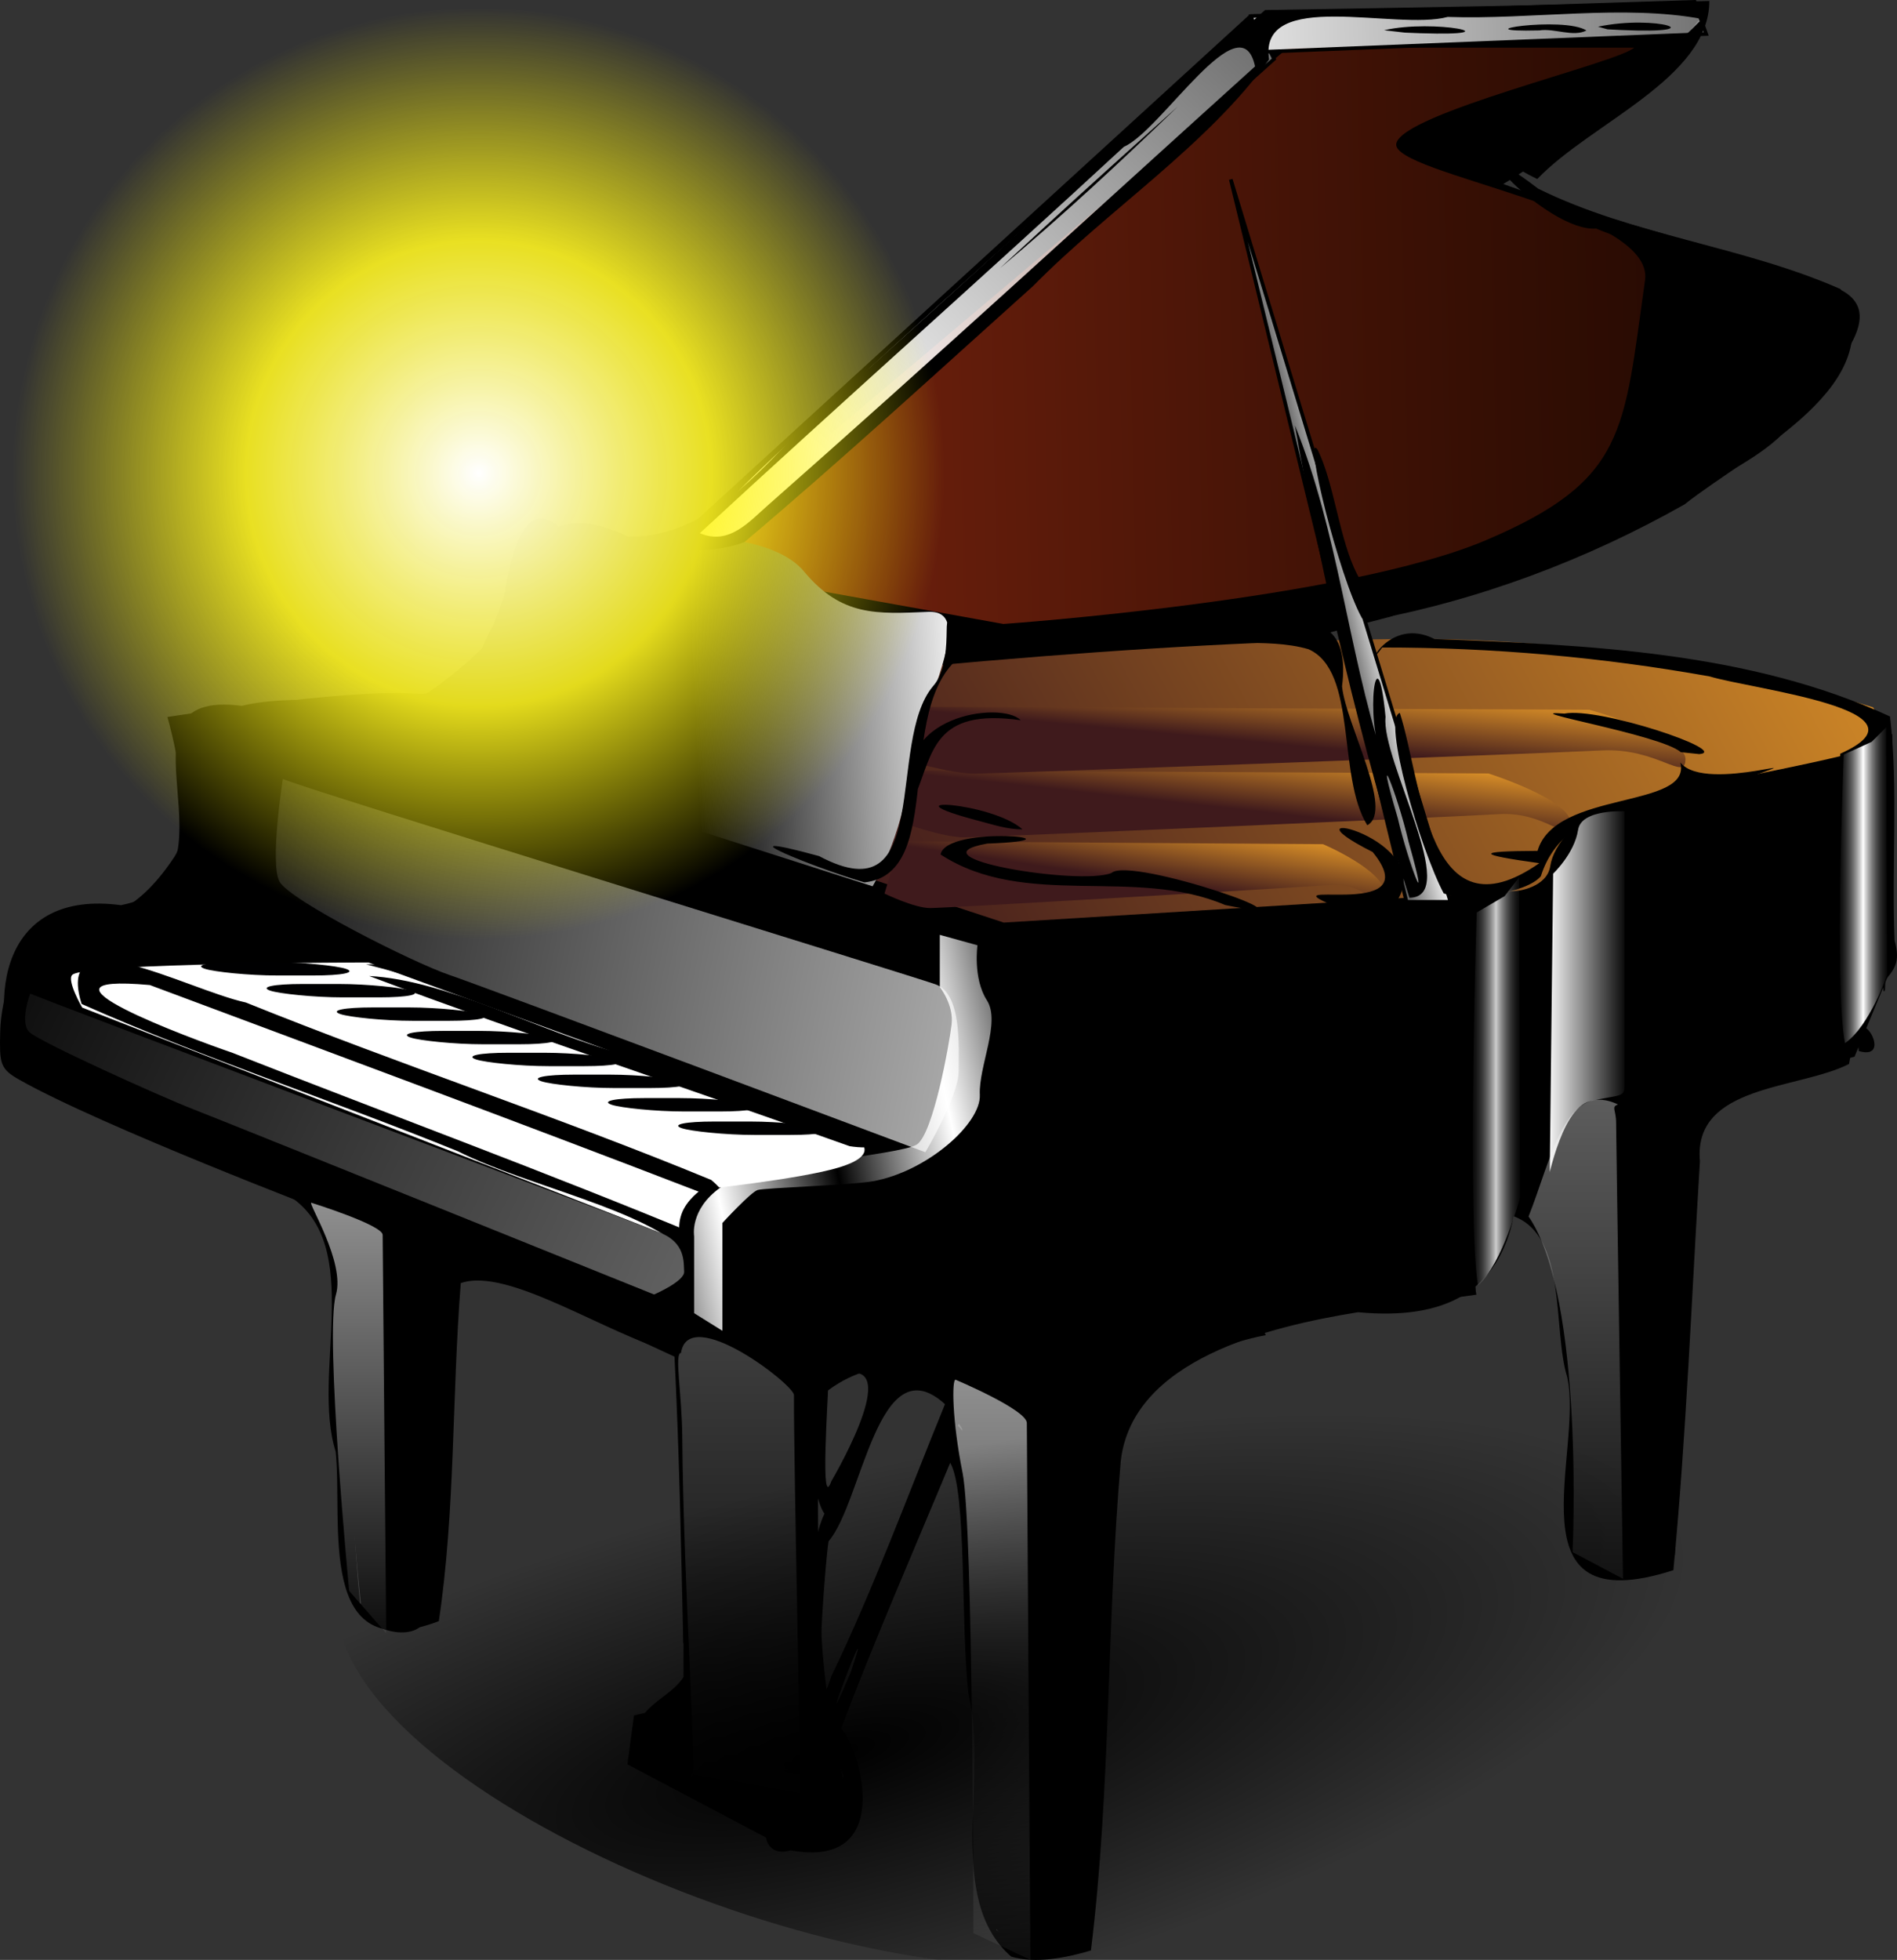 <?xml version="1.0" encoding="UTF-8" standalone="no"?>
<!-- Created with Inkscape (http://www.inkscape.org/) -->
<svg
   xmlns:dc="http://purl.org/dc/elements/1.1/"
   xmlns:cc="http://creativecommons.org/ns#"
   xmlns:rdf="http://www.w3.org/1999/02/22-rdf-syntax-ns#"
   xmlns:svg="http://www.w3.org/2000/svg"
   xmlns="http://www.w3.org/2000/svg"
   xmlns:xlink="http://www.w3.org/1999/xlink"
   xmlns:sodipodi="http://sodipodi.sourceforge.net/DTD/sodipodi-0.dtd"
   xmlns:inkscape="http://www.inkscape.org/namespaces/inkscape"
   width="356.942"
   height="368.63"
   id="svg2"
   sodipodi:version="0.32"
   inkscape:version="0.46"
   sodipodi:docbase="/Users/johnolsen/Desktop"
   sodipodi:docname="NewInputDevice.svg"
   inkscape:output_extension="org.inkscape.output.svg.inkscape"
   version="1.0"
   inkscape:export-filename="/Users/schlemme/Entwicklung/mutabor/Icons/png/NewInputDevice.png"
   inkscape:export-xdpi="15.63"
   inkscape:export-ydpi="15.63">
  <rect width="100%" height="100%" fill="#333333" stroke="none"/>
  <defs
     id="defs4">
    <radialGradient
       inkscape:collect="always"
       xlink:href="#linearGradient5060"
       id="radialGradient5031"
       gradientUnits="userSpaceOnUse"
       gradientTransform="matrix(-2.774,0,0,1.97,112.762,-872.885)"
       cx="605.714"
       cy="486.648"
       fx="605.714"
       fy="486.648"
       r="117.143" />
    <linearGradient
       inkscape:collect="always"
       id="linearGradient5060">
      <stop
         style="stop-color:black;stop-opacity:1;"
         offset="0"
         id="stop5062" />
      <stop
         style="stop-color:black;stop-opacity:0;"
         offset="1"
         id="stop5064" />
    </linearGradient>
    <radialGradient
       inkscape:collect="always"
       xlink:href="#linearGradient5060"
       id="radialGradient5029"
       gradientUnits="userSpaceOnUse"
       gradientTransform="matrix(2.774,0,0,1.97,-1891.633,-872.885)"
       cx="605.714"
       cy="486.648"
       fx="605.714"
       fy="486.648"
       r="117.143" />
    <linearGradient
       id="linearGradient5048">
      <stop
         style="stop-color:#ffffff;stop-opacity:0;"
         offset="0"
         id="stop5050" />
      <stop
         id="stop5056"
         offset="0.33"
         style="stop-color:#838383;stop-opacity:1;" />
      <stop
         style="stop-color:#979797;stop-opacity:1;"
         offset="0.66"
         id="stop11189" />
      <stop
         style="stop-color:#ffffff;stop-opacity:0;"
         offset="1"
         id="stop5052" />
    </linearGradient>
    <linearGradient
       inkscape:collect="always"
       xlink:href="#linearGradient5048"
       id="linearGradient5027"
       gradientUnits="userSpaceOnUse"
       gradientTransform="matrix(2.774,0,0,1.97,-1892.179,-872.885)"
       x1="302.857"
       y1="366.648"
       x2="302.857"
       y2="609.505" />
    <linearGradient
       id="linearGradient269">
      <stop
         style="stop-color:#a3a3a3;stop-opacity:1;"
         offset="0"
         id="stop270" />
      <stop
         style="stop-color:#4c4c4c;stop-opacity:1;"
         offset="1"
         id="stop271" />
    </linearGradient>
    <radialGradient
       r="37.752"
       fy="3.756"
       fx="8.824"
       cy="3.756"
       cx="8.824"
       gradientTransform="matrix(7.538,0,0,8.036,44.929,36.368)"
       gradientUnits="userSpaceOnUse"
       id="radialGradient15656"
       xlink:href="#linearGradient269"
       inkscape:collect="always" />
    <linearGradient
       id="linearGradient259">
      <stop
         style="stop-color:#fafafa;stop-opacity:1;"
         offset="0"
         id="stop260" />
      <stop
         style="stop-color:#bbbbbb;stop-opacity:1;"
         offset="1"
         id="stop261" />
    </linearGradient>
    <radialGradient
       r="86.708"
       fy="35.737"
       fx="33.967"
       cy="35.737"
       cx="33.967"
       gradientTransform="matrix(7.478,0,0,8.101,18.82,31.338)"
       gradientUnits="userSpaceOnUse"
       id="radialGradient15658"
       xlink:href="#linearGradient259"
       inkscape:collect="always" />
    <linearGradient
       id="linearGradient15662">
      <stop
         style="stop-color:#ffffff;stop-opacity:1;"
         offset="0"
         id="stop15664" />
      <stop
         style="stop-color:#f8f8f8;stop-opacity:1;"
         offset="1"
         id="stop15666" />
    </linearGradient>
    <radialGradient
       r="38.159"
       fy="7.268"
       fx="8.144"
       cy="7.268"
       cx="8.144"
       gradientTransform="matrix(7.538,0,0,8.036,44.929,36.368)"
       gradientUnits="userSpaceOnUse"
       id="radialGradient15668"
       xlink:href="#linearGradient15662"
       inkscape:collect="always" />
    <radialGradient
       gradientUnits="userSpaceOnUse"
       fy="64.568"
       fx="20.892"
       r="5.257"
       cy="64.568"
       cx="20.892"
       id="aigrd3">
      <stop
         id="stop15573"
         style="stop-color:#F0F0F0"
         offset="0" />
      <stop
         id="stop15575"
         style="stop-color:#9a9a9a;stop-opacity:1;"
         offset="1" />
    </radialGradient>
    <radialGradient
       inkscape:collect="always"
       xlink:href="#aigrd3"
       id="radialGradient2285"
       gradientUnits="userSpaceOnUse"
       gradientTransform="matrix(0.23,0,0,0.23,4.614,3.98)"
       cx="20.892"
       cy="64.568"
       fx="20.892"
       fy="64.568"
       r="5.257" />
    <radialGradient
       gradientUnits="userSpaceOnUse"
       fy="114.568"
       fx="20.892"
       r="5.256"
       cy="114.568"
       cx="20.892"
       id="aigrd2">
      <stop
         id="stop15566"
         style="stop-color:#F0F0F0"
         offset="0" />
      <stop
         id="stop15568"
         style="stop-color:#9a9a9a;stop-opacity:1;"
         offset="1" />
    </radialGradient>
    <radialGradient
       inkscape:collect="always"
       xlink:href="#aigrd2"
       id="radialGradient2283"
       gradientUnits="userSpaceOnUse"
       gradientTransform="matrix(0.23,0,0,0.23,4.614,3.98)"
       cx="20.892"
       cy="114.568"
       fx="20.892"
       fy="114.568"
       r="5.256" />
    <linearGradient
       id="linearGradient12512">
      <stop
         style="stop-color:#ffffff;stop-opacity:1;"
         offset="0"
         id="stop12513" />
      <stop
         style="stop-color:#fff520;stop-opacity:0.891;"
         offset="0.5"
         id="stop12517" />
      <stop
         style="stop-color:#fff300;stop-opacity:0;"
         offset="1"
         id="stop12514" />
    </linearGradient>
    <radialGradient
       inkscape:collect="always"
       xlink:href="#linearGradient12512"
       id="radialGradient278"
       gradientUnits="userSpaceOnUse"
       cx="55"
       cy="125"
       fx="55"
       fy="125"
       r="14.375" />
    <inkscape:perspective
       sodipodi:type="inkscape:persp3d"
       inkscape:vp_x="0 : 184.3152 : 1"
       inkscape:vp_y="0 : 1000 : 0"
       inkscape:vp_z="356.94171 : 184.3152 : 1"
       inkscape:persp3d-origin="178.47086 : 122.8768 : 1"
       id="perspective7068" />
    <linearGradient
       id="linearGradient3220">
      <stop
         style="stop-color:#3f1a1c;stop-opacity:1;"
         offset="0"
         id="stop3222" />
      <stop
         style="stop-color:#d88e27;stop-opacity:1;"
         offset="1"
         id="stop3224" />
    </linearGradient>
    <linearGradient
       inkscape:collect="always"
       id="linearGradient21874">
      <stop
         style="stop-color:#ffffff;stop-opacity:1;"
         offset="0"
         id="stop21876" />
      <stop
         style="stop-color:#ffffff;stop-opacity:0;"
         offset="1"
         id="stop21878" />
    </linearGradient>
    <linearGradient
       id="linearGradient19229">
      <stop
         style="stop-color:#e04422;stop-opacity:1;"
         offset="0"
         id="stop19231" />
      <stop
         style="stop-color:#6e1d05;stop-opacity:0.289;"
         offset="1"
         id="stop19233" />
    </linearGradient>
    <linearGradient
       inkscape:collect="always"
       id="linearGradient18346">
      <stop
         style="stop-color:#ffffff;stop-opacity:1;"
         offset="0"
         id="stop18348" />
      <stop
         style="stop-color:#ffffff;stop-opacity:0;"
         offset="1"
         id="stop18350" />
    </linearGradient>
    <linearGradient
       inkscape:collect="always"
       id="linearGradient15717">
      <stop
         style="stop-color:#ffffff;stop-opacity:1;"
         offset="0"
         id="stop15719" />
      <stop
         style="stop-color:#ffffff;stop-opacity:0;"
         offset="1"
         id="stop15721" />
    </linearGradient>
    <linearGradient
       inkscape:collect="always"
       id="linearGradient11326">
      <stop
         style="stop-color:#ffffff;stop-opacity:1;"
         offset="0"
         id="stop11328" />
      <stop
         style="stop-color:none"
         offset="1"
         id="stop11330" />
    </linearGradient>
    <linearGradient
       inkscape:collect="always"
       id="linearGradient11316">
      <stop
         style="stop-color:#ffffff;stop-opacity:1;"
         offset="0"
         id="stop11318" />
      <stop
         style="stop-color:#ffffff;stop-opacity:0;"
         offset="1"
         id="stop11320" />
    </linearGradient>
    <linearGradient
       inkscape:collect="always"
       id="linearGradient10433">
      <stop
         style="stop-color:#ffffff;stop-opacity:1;"
         offset="0"
         id="stop10435" />
      <stop
         style="stop-color:#ffffff;stop-opacity:0;"
         offset="1"
         id="stop10437" />
    </linearGradient>
    <linearGradient
       id="linearGradient8675">
      <stop
         style="stop-color:#000000;stop-opacity:1;"
         offset="0"
         id="stop8677" />
      <stop
         id="stop8683"
         offset="0.5"
         style="stop-color:#000000;stop-opacity:1;" />
      <stop
         style="stop-color:#ffffff;stop-opacity:1;"
         offset="1"
         id="stop8679" />
    </linearGradient>
    <linearGradient
       id="linearGradient8665">
      <stop
         style="stop-color:#000000;stop-opacity:1;"
         offset="0"
         id="stop8667" />
      <stop
         id="stop8673"
         offset="0.5"
         style="stop-color:#000000;stop-opacity:0.959;" />
      <stop
         style="stop-color:#000000;stop-opacity:0;"
         offset="1"
         id="stop8669" />
    </linearGradient>
    <linearGradient
       id="linearGradient7770">
      <stop
         style="stop-color:#000000;stop-opacity:1;"
         offset="0"
         id="stop7772" />
      <stop
         style="stop-color:#ffffff;stop-opacity:1;"
         offset="1"
         id="stop7774" />
    </linearGradient>
    <linearGradient
       id="linearGradient6605">
      <stop
         style="stop-color:#000000;stop-opacity:1;"
         offset="0"
         id="stop6607" />
      <stop
         style="stop-color:#91a3ae;stop-opacity:0.99;"
         offset="1"
         id="stop6609" />
    </linearGradient>
    <linearGradient
       inkscape:collect="always"
       xlink:href="#linearGradient6605"
       id="linearGradient6831"
       gradientUnits="userSpaceOnUse"
       x1="-350.014"
       y1="787.485"
       x2="-356.188"
       y2="748.156" />
    <linearGradient
       inkscape:collect="always"
       xlink:href="#linearGradient6605"
       id="linearGradient6833"
       gradientUnits="userSpaceOnUse"
       gradientTransform="translate(10,22)"
       x1="-350.014"
       y1="787.485"
       x2="-356.188"
       y2="748.156" />
    <linearGradient
       inkscape:collect="always"
       xlink:href="#linearGradient6605"
       id="linearGradient6835"
       gradientUnits="userSpaceOnUse"
       gradientTransform="translate(16,44)"
       x1="-350.014"
       y1="787.485"
       x2="-356.188"
       y2="748.156" />
    <linearGradient
       inkscape:collect="always"
       xlink:href="#linearGradient6605"
       id="linearGradient6837"
       gradientUnits="userSpaceOnUse"
       gradientTransform="translate(26,66)"
       x1="-350.014"
       y1="787.485"
       x2="-356.188"
       y2="748.156" />
    <linearGradient
       inkscape:collect="always"
       xlink:href="#linearGradient6605"
       id="linearGradient6839"
       gradientUnits="userSpaceOnUse"
       gradientTransform="translate(38,90)"
       x1="-350.014"
       y1="787.485"
       x2="-356.188"
       y2="748.156" />
    <linearGradient
       inkscape:collect="always"
       xlink:href="#linearGradient6605"
       id="linearGradient6841"
       gradientUnits="userSpaceOnUse"
       gradientTransform="translate(48,112)"
       x1="-350.014"
       y1="787.485"
       x2="-356.188"
       y2="748.156" />
    <linearGradient
       inkscape:collect="always"
       xlink:href="#linearGradient6605"
       id="linearGradient6843"
       gradientUnits="userSpaceOnUse"
       gradientTransform="translate(54,134)"
       x1="-350.014"
       y1="787.485"
       x2="-356.188"
       y2="748.156" />
    <linearGradient
       inkscape:collect="always"
       xlink:href="#linearGradient6605"
       id="linearGradient6845"
       gradientUnits="userSpaceOnUse"
       gradientTransform="translate(64,156)"
       x1="-350.014"
       y1="787.485"
       x2="-356.188"
       y2="748.156" />
    <linearGradient
       inkscape:collect="always"
       xlink:href="#linearGradient6605"
       id="linearGradient6847"
       gradientUnits="userSpaceOnUse"
       gradientTransform="translate(70,178)"
       x1="-350.014"
       y1="787.485"
       x2="-356.188"
       y2="748.156" />
    <linearGradient
       inkscape:collect="always"
       xlink:href="#linearGradient6605"
       id="linearGradient6849"
       gradientUnits="userSpaceOnUse"
       gradientTransform="translate(80,200)"
       x1="-350.014"
       y1="787.485"
       x2="-356.188"
       y2="748.156" />
    <linearGradient
       inkscape:collect="always"
       xlink:href="#linearGradient6605"
       id="linearGradient6851"
       gradientUnits="userSpaceOnUse"
       gradientTransform="translate(86,222)"
       x1="-350.014"
       y1="787.485"
       x2="-356.188"
       y2="748.156" />
    <linearGradient
       inkscape:collect="always"
       xlink:href="#linearGradient6605"
       id="linearGradient6853"
       gradientUnits="userSpaceOnUse"
       gradientTransform="translate(96,244)"
       x1="-350.014"
       y1="787.485"
       x2="-356.188"
       y2="748.156" />
    <linearGradient
       inkscape:collect="always"
       xlink:href="#linearGradient6605"
       id="linearGradient6855"
       gradientUnits="userSpaceOnUse"
       gradientTransform="translate(108,268)"
       x1="-350.014"
       y1="787.485"
       x2="-356.188"
       y2="748.156" />
    <linearGradient
       inkscape:collect="always"
       xlink:href="#linearGradient6605"
       id="linearGradient6857"
       gradientUnits="userSpaceOnUse"
       gradientTransform="translate(118,290)"
       x1="-350.014"
       y1="787.485"
       x2="-356.188"
       y2="748.156" />
    <linearGradient
       inkscape:collect="always"
       xlink:href="#linearGradient6605"
       id="linearGradient6859"
       gradientUnits="userSpaceOnUse"
       gradientTransform="translate(124,312)"
       x1="-350.014"
       y1="787.485"
       x2="-356.188"
       y2="748.156" />
    <linearGradient
       inkscape:collect="always"
       xlink:href="#linearGradient6605"
       id="linearGradient6861"
       gradientUnits="userSpaceOnUse"
       gradientTransform="translate(134,334)"
       x1="-350.014"
       y1="787.485"
       x2="-356.188"
       y2="748.156" />
    <linearGradient
       inkscape:collect="always"
       xlink:href="#linearGradient6605"
       id="linearGradient6863"
       gradientUnits="userSpaceOnUse"
       x1="-350.014"
       y1="787.485"
       x2="-356.188"
       y2="748.156" />
    <linearGradient
       inkscape:collect="always"
       xlink:href="#linearGradient6605"
       id="linearGradient6865"
       gradientUnits="userSpaceOnUse"
       gradientTransform="translate(10,22)"
       x1="-350.014"
       y1="787.485"
       x2="-356.188"
       y2="748.156" />
    <linearGradient
       inkscape:collect="always"
       xlink:href="#linearGradient6605"
       id="linearGradient6867"
       gradientUnits="userSpaceOnUse"
       gradientTransform="translate(16,44)"
       x1="-350.014"
       y1="787.485"
       x2="-356.188"
       y2="748.156" />
    <linearGradient
       inkscape:collect="always"
       xlink:href="#linearGradient6605"
       id="linearGradient6869"
       gradientUnits="userSpaceOnUse"
       gradientTransform="translate(26,66)"
       x1="-350.014"
       y1="787.485"
       x2="-356.188"
       y2="748.156" />
    <linearGradient
       inkscape:collect="always"
       xlink:href="#linearGradient6605"
       id="linearGradient6871"
       gradientUnits="userSpaceOnUse"
       gradientTransform="translate(38,90)"
       x1="-350.014"
       y1="787.485"
       x2="-356.188"
       y2="748.156" />
    <linearGradient
       inkscape:collect="always"
       xlink:href="#linearGradient6605"
       id="linearGradient6873"
       gradientUnits="userSpaceOnUse"
       gradientTransform="translate(48,112)"
       x1="-350.014"
       y1="787.485"
       x2="-356.188"
       y2="748.156" />
    <linearGradient
       inkscape:collect="always"
       xlink:href="#linearGradient6605"
       id="linearGradient6875"
       gradientUnits="userSpaceOnUse"
       gradientTransform="translate(54,134)"
       x1="-350.014"
       y1="787.485"
       x2="-356.188"
       y2="748.156" />
    <linearGradient
       inkscape:collect="always"
       xlink:href="#linearGradient6605"
       id="linearGradient6877"
       gradientUnits="userSpaceOnUse"
       gradientTransform="translate(64,156)"
       x1="-350.014"
       y1="787.485"
       x2="-356.188"
       y2="748.156" />
    <linearGradient
       inkscape:collect="always"
       xlink:href="#linearGradient6605"
       id="linearGradient6879"
       gradientUnits="userSpaceOnUse"
       gradientTransform="translate(70,178)"
       x1="-350.014"
       y1="787.485"
       x2="-356.188"
       y2="748.156" />
    <linearGradient
       inkscape:collect="always"
       xlink:href="#linearGradient6605"
       id="linearGradient6881"
       gradientUnits="userSpaceOnUse"
       gradientTransform="translate(80,200)"
       x1="-350.014"
       y1="787.485"
       x2="-356.188"
       y2="748.156" />
    <linearGradient
       inkscape:collect="always"
       xlink:href="#linearGradient6605"
       id="linearGradient6883"
       gradientUnits="userSpaceOnUse"
       gradientTransform="translate(86,222)"
       x1="-350.014"
       y1="787.485"
       x2="-356.188"
       y2="748.156" />
    <linearGradient
       inkscape:collect="always"
       xlink:href="#linearGradient6605"
       id="linearGradient6885"
       gradientUnits="userSpaceOnUse"
       gradientTransform="translate(96,244)"
       x1="-350.014"
       y1="787.485"
       x2="-356.188"
       y2="748.156" />
    <linearGradient
       inkscape:collect="always"
       xlink:href="#linearGradient6605"
       id="linearGradient6887"
       gradientUnits="userSpaceOnUse"
       gradientTransform="translate(108,268)"
       x1="-350.014"
       y1="787.485"
       x2="-356.188"
       y2="748.156" />
    <linearGradient
       inkscape:collect="always"
       xlink:href="#linearGradient6605"
       id="linearGradient6889"
       gradientUnits="userSpaceOnUse"
       gradientTransform="translate(118,290)"
       x1="-350.014"
       y1="787.485"
       x2="-356.188"
       y2="748.156" />
    <linearGradient
       inkscape:collect="always"
       xlink:href="#linearGradient6605"
       id="linearGradient6891"
       gradientUnits="userSpaceOnUse"
       gradientTransform="translate(124,312)"
       x1="-350.014"
       y1="787.485"
       x2="-356.188"
       y2="748.156" />
    <linearGradient
       inkscape:collect="always"
       xlink:href="#linearGradient6605"
       id="linearGradient6893"
       gradientUnits="userSpaceOnUse"
       gradientTransform="translate(134,334)"
       x1="-350.014"
       y1="787.485"
       x2="-356.188"
       y2="748.156" />
    <linearGradient
       inkscape:collect="always"
       xlink:href="#linearGradient7770"
       id="linearGradient7778"
       x1="-84.706"
       y1="290.29"
       x2="-66.626"
       y2="286.005"
       gradientUnits="userSpaceOnUse"
       spreadMethod="reflect"
       gradientTransform="matrix(0.712,0,0,0.665,341.675,-17.857)" />
    <linearGradient
       inkscape:collect="always"
       xlink:href="#linearGradient19229"
       id="linearGradient8661"
       x1="72.357"
       y1="335.219"
       x2="567.574"
       y2="325.219"
       gradientUnits="userSpaceOnUse"
       gradientTransform="matrix(0.712,0,0,0.665,-34.819,-109.1)" />
    <linearGradient
       inkscape:collect="always"
       xlink:href="#linearGradient8675"
       id="linearGradient8681"
       x1="-327.643"
       y1="274.209"
       x2="-179.929"
       y2="266.125"
       gradientUnits="userSpaceOnUse"
       gradientTransform="matrix(0.712,0,0,0.665,340.119,-15.34)" />
    <linearGradient
       inkscape:collect="always"
       xlink:href="#linearGradient10433"
       id="linearGradient10439"
       x1="305.576"
       y1="343.235"
       x2="511.637"
       y2="139.184"
       gradientUnits="userSpaceOnUse"
       gradientTransform="matrix(0.712,0,0,0.665,-34.819,-109.1)" />
    <linearGradient
       inkscape:collect="always"
       xlink:href="#linearGradient11316"
       id="linearGradient11322"
       x1="389.419"
       y1="225.047"
       x2="665.18"
       y2="217.476"
       gradientUnits="userSpaceOnUse"
       gradientTransform="matrix(0.712,0,0,0.665,-34.819,-109.1)" />
    <linearGradient
       inkscape:collect="always"
       xlink:href="#linearGradient11326"
       id="linearGradient13082"
       gradientUnits="userSpaceOnUse"
       gradientTransform="matrix(0.712,0,0,0.665,341.699,-16.289)"
       spreadMethod="reflect"
       x1="53.321"
       y1="328.713"
       x2="61.129"
       y2="328.713" />
    <linearGradient
       inkscape:collect="always"
       xlink:href="#linearGradient11326"
       id="linearGradient13959"
       gradientUnits="userSpaceOnUse"
       gradientTransform="matrix(0.712,0,0,0.86,272.63,-43.255)"
       spreadMethod="reflect"
       x1="53.321"
       y1="328.713"
       x2="61.129"
       y2="328.713" />
    <linearGradient
       inkscape:collect="always"
       xlink:href="#linearGradient15717"
       id="linearGradient15723"
       x1="-98.593"
       y1="289.053"
       x2="-332.374"
       y2="246.842"
       gradientUnits="userSpaceOnUse"
       gradientTransform="matrix(0.712,0,0,0.665,290.896,24.882)" />
    <linearGradient
       inkscape:collect="always"
       xlink:href="#linearGradient18346"
       id="linearGradient18352"
       x1="-29.718"
       y1="362.425"
       x2="-7.983"
       y2="362.425"
       gradientUnits="userSpaceOnUse"
       spreadMethod="reflect"
       gradientTransform="matrix(0.712,0,0,0.665,341.128,-17.549)" />
    <linearGradient
       inkscape:collect="always"
       xlink:href="#linearGradient21874"
       id="linearGradient19235"
       x1="-177.002"
       y1="454.625"
       x2="-177.002"
       y2="648.556"
       gradientUnits="userSpaceOnUse"
       gradientTransform="matrix(0.712,0,0,0.665,341.799,-15.667)" />
    <linearGradient
       inkscape:collect="always"
       xlink:href="#linearGradient18346"
       id="linearGradient20112"
       gradientUnits="userSpaceOnUse"
       gradientTransform="matrix(0.712,0,0,0.494,220.588,31.172)"
       x1="-177.002"
       y1="454.625"
       x2="-177.002"
       y2="648.556" />
    <linearGradient
       inkscape:collect="always"
       xlink:href="#linearGradient21874"
       id="linearGradient20116"
       gradientUnits="userSpaceOnUse"
       gradientTransform="matrix(0.712,0,0,0.665,452.675,-72.118)"
       x1="-177.002"
       y1="454.625"
       x2="-177.002"
       y2="648.556" />
    <linearGradient
       inkscape:collect="always"
       xlink:href="#linearGradient15717"
       id="linearGradient20120"
       gradientUnits="userSpaceOnUse"
       gradientTransform="matrix(0.682,0.175,1.516696e-2,0.255,230.984,213.459)"
       x1="-98.593"
       y1="289.053"
       x2="-332.374"
       y2="246.842" />
    <linearGradient
       inkscape:collect="always"
       xlink:href="#linearGradient21874"
       id="linearGradient21880"
       x1="-247.432"
       y1="411.575"
       x2="-215.855"
       y2="405.357"
       gradientUnits="userSpaceOnUse"
       spreadMethod="reflect"
       gradientTransform="matrix(0.712,0,0,0.665,339.964,-15.46)" />
    <linearGradient
       inkscape:collect="always"
       xlink:href="#linearGradient21874"
       id="linearGradient1472"
       gradientUnits="userSpaceOnUse"
       gradientTransform="matrix(1.378,0,0,0.494,409.589,61.303)"
       x1="-177.002"
       y1="454.625"
       x2="-177.002"
       y2="648.556" />
    <linearGradient
       inkscape:collect="always"
       xlink:href="#linearGradient3220"
       id="linearGradient3226"
       x1="332.481"
       y1="503.81"
       x2="587.332"
       y2="372.531"
       gradientUnits="userSpaceOnUse"
       gradientTransform="matrix(0.712,0,0,0.665,-34.819,-109.1)" />
    <linearGradient
       inkscape:collect="always"
       xlink:href="#linearGradient3220"
       id="linearGradient4129"
       x1="185.753"
       y1="318.016"
       x2="187.574"
       y2="299.965"
       gradientUnits="userSpaceOnUse"
       gradientTransform="matrix(0.712,0,0,0.665,195.446,-30.492)" />
    <linearGradient
       inkscape:collect="always"
       xlink:href="#linearGradient3220"
       id="linearGradient4133"
       gradientUnits="userSpaceOnUse"
       gradientTransform="matrix(0.608,0,0,0.665,195.961,-18.516)"
       x1="185.753"
       y1="318.016"
       x2="187.574"
       y2="299.965" />
    <linearGradient
       inkscape:collect="always"
       xlink:href="#linearGradient3220"
       id="linearGradient4137"
       gradientUnits="userSpaceOnUse"
       gradientTransform="matrix(0.455,0,0,0.665,193.278,-5.209)"
       x1="185.753"
       y1="318.016"
       x2="187.574"
       y2="299.965" />
    <linearGradient
       inkscape:collect="always"
       xlink:href="#linearGradient3220"
       id="linearGradient4334"
       gradientUnits="userSpaceOnUse"
       gradientTransform="matrix(0.712,0,0,0.665,-34.819,-109.1)"
       x1="332.481"
       y1="503.81"
       x2="587.332"
       y2="372.531" />
    <linearGradient
       inkscape:collect="always"
       xlink:href="#linearGradient3220"
       id="linearGradient4336"
       gradientUnits="userSpaceOnUse"
       gradientTransform="matrix(0.608,0,0,0.665,195.961,-18.516)"
       x1="185.753"
       y1="318.016"
       x2="187.574"
       y2="299.965" />
    <linearGradient
       inkscape:collect="always"
       xlink:href="#linearGradient3220"
       id="linearGradient4338"
       gradientUnits="userSpaceOnUse"
       gradientTransform="matrix(0.712,0,0,0.665,195.446,-30.492)"
       x1="185.753"
       y1="318.016"
       x2="187.574"
       y2="299.965" />
    <linearGradient
       inkscape:collect="always"
       xlink:href="#linearGradient19229"
       id="linearGradient4340"
       gradientUnits="userSpaceOnUse"
       gradientTransform="matrix(0.712,0,0,0.665,-34.819,-109.1)"
       x1="72.357"
       y1="335.219"
       x2="567.574"
       y2="325.219" />
    <linearGradient
       inkscape:collect="always"
       xlink:href="#linearGradient7770"
       id="linearGradient4342"
       gradientUnits="userSpaceOnUse"
       gradientTransform="matrix(0.712,0,0,0.665,341.675,-17.857)"
       spreadMethod="reflect"
       x1="-84.706"
       y1="290.29"
       x2="-66.626"
       y2="286.005" />
    <linearGradient
       inkscape:collect="always"
       xlink:href="#linearGradient10433"
       id="linearGradient4344"
       gradientUnits="userSpaceOnUse"
       gradientTransform="matrix(0.712,0,0,0.665,-34.819,-109.1)"
       x1="305.576"
       y1="343.235"
       x2="511.637"
       y2="139.184" />
    <linearGradient
       inkscape:collect="always"
       xlink:href="#linearGradient8675"
       id="linearGradient4346"
       gradientUnits="userSpaceOnUse"
       gradientTransform="matrix(0.712,0,0,0.665,340.119,-15.34)"
       x1="-327.643"
       y1="274.209"
       x2="-179.929"
       y2="266.125" />
    <linearGradient
       inkscape:collect="always"
       xlink:href="#linearGradient11316"
       id="linearGradient4348"
       gradientUnits="userSpaceOnUse"
       gradientTransform="matrix(0.712,0,0,0.665,-34.819,-109.1)"
       x1="389.419"
       y1="225.047"
       x2="665.18"
       y2="217.476" />
    <linearGradient
       inkscape:collect="always"
       xlink:href="#linearGradient3220"
       id="linearGradient4350"
       gradientUnits="userSpaceOnUse"
       gradientTransform="matrix(0.455,0,0,0.665,193.278,-5.209)"
       x1="185.753"
       y1="318.016"
       x2="187.574"
       y2="299.965" />
    <linearGradient
       inkscape:collect="always"
       xlink:href="#linearGradient11326"
       id="linearGradient4352"
       gradientUnits="userSpaceOnUse"
       gradientTransform="matrix(0.712,0,0,0.665,341.699,-16.289)"
       spreadMethod="reflect"
       x1="53.321"
       y1="328.713"
       x2="61.129"
       y2="328.713" />
    <linearGradient
       inkscape:collect="always"
       xlink:href="#linearGradient11326"
       id="linearGradient4354"
       gradientUnits="userSpaceOnUse"
       gradientTransform="matrix(0.712,0,0,0.86,272.63,-43.255)"
       spreadMethod="reflect"
       x1="53.321"
       y1="328.713"
       x2="61.129"
       y2="328.713" />
    <linearGradient
       inkscape:collect="always"
       xlink:href="#linearGradient15717"
       id="linearGradient4356"
       gradientUnits="userSpaceOnUse"
       gradientTransform="matrix(0.712,0,0,0.665,290.896,24.882)"
       x1="-98.593"
       y1="289.053"
       x2="-332.374"
       y2="246.842" />
    <linearGradient
       inkscape:collect="always"
       xlink:href="#linearGradient18346"
       id="linearGradient4358"
       gradientUnits="userSpaceOnUse"
       gradientTransform="matrix(0.712,0,0,0.665,341.128,-17.549)"
       spreadMethod="reflect"
       x1="-29.718"
       y1="362.425"
       x2="-7.983"
       y2="362.425" />
    <linearGradient
       inkscape:collect="always"
       xlink:href="#linearGradient21874"
       id="linearGradient4360"
       gradientUnits="userSpaceOnUse"
       gradientTransform="matrix(0.712,0,0,0.665,341.799,-15.667)"
       x1="-177.002"
       y1="454.625"
       x2="-177.002"
       y2="648.556" />
    <linearGradient
       inkscape:collect="always"
       xlink:href="#linearGradient18346"
       id="linearGradient4362"
       gradientUnits="userSpaceOnUse"
       gradientTransform="matrix(0.712,0,0,0.494,220.588,31.172)"
       x1="-177.002"
       y1="454.625"
       x2="-177.002"
       y2="648.556" />
    <linearGradient
       inkscape:collect="always"
       xlink:href="#linearGradient21874"
       id="linearGradient4364"
       gradientUnits="userSpaceOnUse"
       gradientTransform="matrix(0.712,0,0,0.665,452.675,-72.118)"
       x1="-177.002"
       y1="454.625"
       x2="-177.002"
       y2="648.556" />
    <linearGradient
       inkscape:collect="always"
       xlink:href="#linearGradient15717"
       id="linearGradient4366"
       gradientUnits="userSpaceOnUse"
       gradientTransform="matrix(0.682,0.175,1.516696e-2,0.255,230.984,213.459)"
       x1="-98.593"
       y1="289.053"
       x2="-332.374"
       y2="246.842" />
    <linearGradient
       inkscape:collect="always"
       xlink:href="#linearGradient21874"
       id="linearGradient4368"
       gradientUnits="userSpaceOnUse"
       gradientTransform="matrix(0.712,0,0,0.665,339.964,-15.46)"
       spreadMethod="reflect"
       x1="-247.432"
       y1="411.575"
       x2="-215.855"
       y2="405.357" />
    <linearGradient
       inkscape:collect="always"
       xlink:href="#linearGradient21874"
       id="linearGradient4370"
       gradientUnits="userSpaceOnUse"
       gradientTransform="matrix(1.378,0,0,0.494,409.589,61.303)"
       x1="-177.002"
       y1="454.625"
       x2="-177.002"
       y2="648.556" />
    <linearGradient
       inkscape:collect="always"
       xlink:href="#linearGradient21874"
       id="linearGradient4373"
       gradientUnits="userSpaceOnUse"
       gradientTransform="matrix(1.378,0,0,0.494,409.589,61.303)"
       x1="-177.002"
       y1="454.625"
       x2="-177.002"
       y2="648.556" />
    <linearGradient
       inkscape:collect="always"
       xlink:href="#linearGradient21874"
       id="linearGradient4376"
       gradientUnits="userSpaceOnUse"
       gradientTransform="matrix(0.712,0,0,0.665,339.964,-15.46)"
       spreadMethod="reflect"
       x1="-247.432"
       y1="411.575"
       x2="-215.855"
       y2="405.357" />
    <linearGradient
       inkscape:collect="always"
       xlink:href="#linearGradient15717"
       id="linearGradient4379"
       gradientUnits="userSpaceOnUse"
       gradientTransform="matrix(0.682,0.175,1.516696e-2,0.255,230.984,213.459)"
       x1="-98.593"
       y1="289.053"
       x2="-332.374"
       y2="246.842" />
    <linearGradient
       inkscape:collect="always"
       xlink:href="#linearGradient21874"
       id="linearGradient4382"
       gradientUnits="userSpaceOnUse"
       gradientTransform="matrix(0.712,0,0,0.665,452.675,-72.118)"
       x1="-177.002"
       y1="454.625"
       x2="-177.002"
       y2="648.556" />
    <linearGradient
       inkscape:collect="always"
       xlink:href="#linearGradient18346"
       id="linearGradient4385"
       gradientUnits="userSpaceOnUse"
       gradientTransform="matrix(0.712,0,0,0.494,220.588,31.172)"
       x1="-177.002"
       y1="454.625"
       x2="-177.002"
       y2="648.556" />
    <linearGradient
       inkscape:collect="always"
       xlink:href="#linearGradient21874"
       id="linearGradient4388"
       gradientUnits="userSpaceOnUse"
       gradientTransform="matrix(0.712,0,0,0.665,341.799,-15.667)"
       x1="-177.002"
       y1="454.625"
       x2="-177.002"
       y2="648.556" />
    <linearGradient
       inkscape:collect="always"
       xlink:href="#linearGradient18346"
       id="linearGradient4391"
       gradientUnits="userSpaceOnUse"
       gradientTransform="matrix(0.712,0,0,0.665,341.128,-17.549)"
       spreadMethod="reflect"
       x1="-29.718"
       y1="362.425"
       x2="-7.983"
       y2="362.425" />
    <linearGradient
       inkscape:collect="always"
       xlink:href="#linearGradient15717"
       id="linearGradient4394"
       gradientUnits="userSpaceOnUse"
       gradientTransform="matrix(0.712,0,0,0.665,290.896,24.882)"
       x1="-98.593"
       y1="289.053"
       x2="-332.374"
       y2="246.842" />
    <linearGradient
       inkscape:collect="always"
       xlink:href="#linearGradient11326"
       id="linearGradient4397"
       gradientUnits="userSpaceOnUse"
       gradientTransform="matrix(0.712,0,0,0.86,272.63,-43.255)"
       spreadMethod="reflect"
       x1="53.321"
       y1="328.713"
       x2="61.129"
       y2="328.713" />
    <linearGradient
       inkscape:collect="always"
       xlink:href="#linearGradient11326"
       id="linearGradient4400"
       gradientUnits="userSpaceOnUse"
       gradientTransform="matrix(0.712,0,0,0.665,341.699,-16.289)"
       spreadMethod="reflect"
       x1="53.321"
       y1="328.713"
       x2="61.129"
       y2="328.713" />
    <linearGradient
       inkscape:collect="always"
       xlink:href="#linearGradient3220"
       id="linearGradient4415"
       gradientUnits="userSpaceOnUse"
       gradientTransform="matrix(0.455,0,0,0.665,193.278,-5.209)"
       x1="185.753"
       y1="318.016"
       x2="187.574"
       y2="299.965" />
    <linearGradient
       inkscape:collect="always"
       xlink:href="#linearGradient11316"
       id="linearGradient4418"
       gradientUnits="userSpaceOnUse"
       gradientTransform="matrix(0.712,0,0,0.665,-34.819,-109.1)"
       x1="389.419"
       y1="225.047"
       x2="665.18"
       y2="217.476" />
    <linearGradient
       inkscape:collect="always"
       xlink:href="#linearGradient8675"
       id="linearGradient4421"
       gradientUnits="userSpaceOnUse"
       gradientTransform="matrix(0.712,0,0,0.665,340.119,-15.34)"
       x1="-327.643"
       y1="274.209"
       x2="-179.929"
       y2="266.125" />
    <linearGradient
       inkscape:collect="always"
       xlink:href="#linearGradient10433"
       id="linearGradient4424"
       gradientUnits="userSpaceOnUse"
       gradientTransform="matrix(0.712,0,0,0.665,-34.819,-109.1)"
       x1="305.576"
       y1="343.235"
       x2="511.637"
       y2="139.184" />
    <linearGradient
       inkscape:collect="always"
       xlink:href="#linearGradient7770"
       id="linearGradient4427"
       gradientUnits="userSpaceOnUse"
       gradientTransform="matrix(0.712,0,0,0.665,341.675,-17.857)"
       spreadMethod="reflect"
       x1="-84.706"
       y1="290.29"
       x2="-66.626"
       y2="286.005" />
    <linearGradient
       inkscape:collect="always"
       xlink:href="#linearGradient19229"
       id="linearGradient4430"
       gradientUnits="userSpaceOnUse"
       gradientTransform="matrix(0.712,0,0,0.665,-34.819,-109.1)"
       x1="72.357"
       y1="335.219"
       x2="567.574"
       y2="325.219" />
    <linearGradient
       inkscape:collect="always"
       xlink:href="#linearGradient3220"
       id="linearGradient4434"
       gradientUnits="userSpaceOnUse"
       gradientTransform="matrix(0.712,0,0,0.665,195.446,-30.492)"
       x1="185.753"
       y1="318.016"
       x2="187.574"
       y2="299.965" />
    <linearGradient
       inkscape:collect="always"
       xlink:href="#linearGradient3220"
       id="linearGradient4437"
       gradientUnits="userSpaceOnUse"
       gradientTransform="matrix(0.608,0,0,0.665,195.961,-18.516)"
       x1="185.753"
       y1="318.016"
       x2="187.574"
       y2="299.965" />
    <linearGradient
       inkscape:collect="always"
       xlink:href="#linearGradient3220"
       id="linearGradient4440"
       gradientUnits="userSpaceOnUse"
       gradientTransform="matrix(0.712,0,0,0.665,-34.819,-109.1)"
       x1="332.481"
       y1="503.81"
       x2="587.332"
       y2="372.531" />
    <radialGradient
       inkscape:collect="always"
       xlink:href="#linearGradient5060"
       id="radialGradient11199"
       cx="154.247"
       cy="331.087"
       fx="154.247"
       fy="331.087"
       r="145.896"
       gradientTransform="matrix(1.104,-0.281,8.6141116e-2,0.339,-42.086,260.935)"
       gradientUnits="userSpaceOnUse" />
  </defs>
  <sodipodi:namedview
     id="base"
     pagecolor="#ffffff"
     bordercolor="#666666"
     borderopacity="1.0"
     inkscape:pageopacity="0.0"
     inkscape:pageshadow="2"
     inkscape:zoom="1.0926154"
     inkscape:cx="178.47085"
     inkscape:cy="184.77282"
     inkscape:document-units="px"
     inkscape:current-layer="layer3"
     inkscape:window-width="902"
     inkscape:window-height="988"
     inkscape:window-x="135"
     inkscape:window-y="-22"
     showgrid="false" />
  <g
     inkscape:groupmode="layer"
     id="layer3"
     inkscape:label="highlights"
     transform="translate(-29.091,-35.579)">
    <path
       style="fill:#000000;fill-opacity:1;fill-rule:evenodd;stroke:#000000;stroke-width:0.688px;stroke-linecap:butt;stroke-linejoin:miter;stroke-opacity:1"
       d="M 349.277,37.52 L 264.409,38.612 L 156.874,136.873 L 142.847,139.057 C 142.847,139.057 136.764,136.357 131.953,139.37 C 127.142,142.383 129.155,143.193 123.603,151.108 C 118.051,159.024 119.47,167.17 106.613,166.351 C 93.755,165.533 61.027,170.719 61.027,170.719 C 61.027,170.719 66.619,190.22 62.196,196.921 C 49.378,216.344 38.305,204.915 34.099,212.792 C 32.891,215.053 29.614,222.68 29.468,229.675 C 29.344,235.641 29.388,236.384 32.975,238.409 C 48.328,247.081 91.418,263.521 91.418,263.521 C 91.418,263.521 95.181,317.733 97.43,338.034 C 97.826,341.611 107.073,344.464 108.95,339.946 C 116.092,322.759 112.457,270.228 112.457,270.228 L 159.502,291.985 L 158.043,296.274 L 158.043,356.322 L 148.692,358.506 L 147.523,367.24 L 174.407,381.434 C 174.407,381.434 183.674,384.554 187.18,381.005 C 190.687,377.457 188.433,367.24 188.433,367.24 C 188.433,367.24 187.685,378.597 186.308,361.353 C 182.425,354.055 182.352,321.204 182.924,298.264 C 192.892,289.367 203.628,292.999 203.628,292.999 L 210.473,304.23 C 210.473,304.23 215.025,381.043 215.484,396.484 C 220.452,404.627 232.849,399.994 232.849,399.994 L 238.694,305.008 C 238.694,305.008 244.538,294.091 252.72,290.815 C 260.902,287.54 266.746,286.448 266.746,286.448 L 265.578,284.264 L 306.488,278.806 C 306.488,278.806 305.319,272.255 309.994,266.796 C 314.67,261.337 318.05,261.927 319.009,263.756 C 326.432,277.904 326.358,327.936 326.358,327.936 L 335.541,332.032 L 343.891,327.936 L 347.398,248.235 L 352.073,240.593 L 377.788,234.042 L 384.007,219.029 L 384.801,173.994 L 241.032,164.168 L 290.666,151.223 C 290.666,151.223 355.58,128.139 364.93,116.129 C 374.281,104.119 384.801,94.293 374.281,89.926 C 363.762,85.559 327.679,76.414 311.163,70.274 C 329.915,59.043 350.446,38.612 349.277,37.52 z "
       id="path3105"
       sodipodi:nodetypes="ccccssscsssscsscccccccsccccccccscccssccccccccccsscc" />
    <path
       style="fill:url(#linearGradient4440);fill-opacity:1;fill-rule:evenodd;stroke:none;stroke-width:1px;stroke-linecap:butt;stroke-linejoin:miter;stroke-opacity:1"
       d="M 103.818,171.558 L 217.957,209.103 L 314.527,203.152 C 314.527,203.152 320.164,202.567 320.791,198.472 C 321.417,194.376 325.802,189.111 333.318,186.77 C 340.835,184.43 382.802,177.409 383.428,175.069 C 384.054,172.728 381.549,168.633 381.549,168.633 C 381.549,168.633 340.208,155.176 292.604,155.761 C 244.999,156.346 194.016,161.027 103.818,171.558 z "
       id="path2229"
       sodipodi:nodetypes="cccssscsc" />
    <path
       style="fill:url(#linearGradient4437);fill-opacity:1;fill-rule:evenodd;stroke:none;stroke-width:1px;stroke-linecap:butt;stroke-linejoin:miter;stroke-opacity:1"
       d="M 202.942,180.511 L 309.148,181.057 C 309.148,181.057 324.605,185.97 324.605,190.337 C 324.605,194.704 320.117,188.153 311.142,188.699 C 302.167,189.245 214.41,193.066 210.421,193.066 C 206.432,193.066 198.953,190.337 198.953,190.337 L 202.942,180.511 z "
       id="path4131"
       sodipodi:nodetypes="ccssscc" />
    <path
       style="fill:url(#linearGradient4434);fill-opacity:1;fill-rule:evenodd;stroke:none;stroke-width:1px;stroke-linecap:butt;stroke-linejoin:miter;stroke-opacity:1"
       d="M 203.628,168.535 L 328.111,169.081 C 328.111,169.081 346.229,173.994 346.229,178.361 C 346.229,182.728 340.969,176.177 330.449,176.723 C 319.929,177.269 217.07,181.09 212.394,181.09 C 207.719,181.09 198.953,178.361 198.953,178.361 L 203.628,168.535 z "
       id="path3248"
       sodipodi:nodetypes="ccssscc" />
    <path
       style="fill:#ffffff;fill-opacity:1;fill-rule:evenodd;stroke:none;stroke-width:1px;stroke-linecap:butt;stroke-linejoin:miter;stroke-opacity:1"
       d="M 98.423,216.609 C 98.423,216.609 44.938,216.633 42.676,218.949 C 41.62,220.03 44.555,225.093 44.555,225.093 L 157.302,268.973 C 157.302,268.973 156.363,266.779 157.302,264 C 158.242,261.221 161.061,259.32 161.061,259.32 C 161.061,259.32 179.226,257.418 186.742,255.224 C 194.259,253.03 191.127,250.543 191.127,250.543 L 98.423,216.609 z "
       id="path4855"
       sodipodi:nodetypes="csccsczcc" />
    <path
       style="fill:url(#linearGradient4430);fill-opacity:1;fill-rule:evenodd;stroke:none;stroke-width:1px;stroke-linecap:butt;stroke-linejoin:miter;stroke-opacity:1"
       d="M 336.587,44.544 L 271.464,44.544 L 156.219,141.814 L 217.88,152.936 C 217.88,152.936 282.282,148.445 308.788,137.141 C 335.134,125.904 334.586,116.863 338.622,88.265 C 340.474,75.141 290.797,68.306 291.815,62.603 C 292.832,56.9 333.534,47.396 336.587,44.544 z "
       id="path7780"
       sodipodi:nodetypes="ccccsssc" />
    <path
       style="fill:url(#linearGradient4427);fill-opacity:1;fill-rule:evenodd;stroke:#000000;stroke-width:0.688px;stroke-linecap:butt;stroke-linejoin:miter;stroke-opacity:1"
       d="M 293.737,205.198 L 260.677,69.324 L 302.002,205.198 L 293.737,205.198 z "
       id="path6895" />
    <path
       style="fill:url(#linearGradient4424);fill-opacity:1;fill-rule:evenodd;stroke:#000000;stroke-width:0.688px;stroke-linecap:butt;stroke-linejoin:miter;stroke-opacity:1"
       d="M 268.817,46.677 L 163.048,141.439 L 142.182,140.767 C 142.182,140.767 165.207,133.374 165.207,130.686 C 165.207,127.998 265.219,39.284 265.219,39.284 L 268.817,46.677 z "
       id="path9558" />
    <path
       style="fill:url(#linearGradient4421);fill-opacity:1;fill-rule:evenodd;stroke:none;stroke-width:1px;stroke-linecap:butt;stroke-linejoin:miter;stroke-opacity:1"
       d="M 193.28,202.276 L 99.57,172.308 C 99.57,172.308 122.363,159.214 123.38,151.611 C 124.398,144.007 126.433,130.701 132.538,133.552 C 138.644,136.403 130.228,138.092 140.404,137.142 C 150.579,136.191 173.24,134.502 180.363,143.057 C 187.486,151.611 194.122,151.049 203.767,150.66 C 212.925,150.291 203.004,167.039 200.271,180.46 C 198.878,193.2 193.28,202.276 193.28,202.276 z "
       id="path8663"
       sodipodi:nodetypes="ccssssscc" />
    <path
       style="fill:url(#linearGradient4418);fill-opacity:1;fill-rule:evenodd;stroke:#000000;stroke-width:0.688px;stroke-linecap:butt;stroke-linejoin:miter;stroke-opacity:1"
       d="M 347.964,35.923 L 264.5,38.612 L 266.658,45.333 L 350.122,41.972 L 347.964,35.923 z "
       id="path10441" />
    <path
       style="fill:url(#linearGradient4415);fill-opacity:1;fill-rule:evenodd;stroke:none;stroke-width:1px;stroke-linecap:butt;stroke-linejoin:miter;stroke-opacity:1"
       d="M 198.506,193.817 L 278.037,194.363 C 278.037,194.363 289.612,199.276 289.612,203.643 C 289.612,208.01 286.251,201.46 279.53,202.006 C 272.809,202.551 207.094,206.373 204.107,206.373 C 201.119,206.373 195.519,203.643 195.519,203.643 L 198.506,193.817 z "
       id="path4135"
       sodipodi:nodetypes="ccssscc" />
    <g
       id="g4264"
       transform="matrix(0.277,0,0.44,0.147,-185.563,159.91)">
      <g
         id="g4248">
        <rect
           style="opacity:1;fill:#000001;fill-opacity:1;fill-rule:nonzero;stroke:none;stroke-width:1.097;stroke-linecap:round;stroke-linejoin:round;stroke-miterlimit:4;stroke-dasharray:none;stroke-opacity:1"
           id="rect4240"
           width="95.714"
           height="17.143"
           x="288.571"
           y="385.219"
           rx="35.607"
           ry="38.906" />
        <rect
           style="opacity:1;fill:#000001;fill-opacity:1;fill-rule:nonzero;stroke:none;stroke-width:1.097;stroke-linecap:round;stroke-linejoin:round;stroke-miterlimit:4;stroke-dasharray:none;stroke-opacity:1"
           id="rect4242"
           width="95.714"
           height="17.143"
           x="288.571"
           y="413.219"
           rx="35.607"
           ry="38.906" />
        <rect
           style="opacity:1;fill:#000001;fill-opacity:1;fill-rule:nonzero;stroke:none;stroke-width:1.097;stroke-linecap:round;stroke-linejoin:round;stroke-miterlimit:4;stroke-dasharray:none;stroke-opacity:1"
           id="rect4244"
           width="95.714"
           height="17.143"
           x="288.571"
           y="443.219"
           rx="35.607"
           ry="38.906" />
        <rect
           style="opacity:1;fill:#000001;fill-opacity:1;fill-rule:nonzero;stroke:none;stroke-width:1.097;stroke-linecap:round;stroke-linejoin:round;stroke-miterlimit:4;stroke-dasharray:none;stroke-opacity:1"
           id="rect4246"
           width="95.714"
           height="17.143"
           x="288.571"
           y="473.219"
           rx="35.607"
           ry="38.906" />
      </g>
      <g
         transform="translate(0,116)"
         id="g4254">
        <rect
           style="opacity:1;fill:#000001;fill-opacity:1;fill-rule:nonzero;stroke:none;stroke-width:1.097;stroke-linecap:round;stroke-linejoin:round;stroke-miterlimit:4;stroke-dasharray:none;stroke-opacity:1"
           id="rect4256"
           width="95.714"
           height="17.143"
           x="288.571"
           y="385.219"
           rx="35.607"
           ry="38.906" />
        <rect
           style="opacity:1;fill:#000001;fill-opacity:1;fill-rule:nonzero;stroke:none;stroke-width:1.097;stroke-linecap:round;stroke-linejoin:round;stroke-miterlimit:4;stroke-dasharray:none;stroke-opacity:1"
           id="rect4258"
           width="95.714"
           height="17.143"
           x="288.571"
           y="413.219"
           rx="35.607"
           ry="38.906" />
        <rect
           style="opacity:1;fill:#000001;fill-opacity:1;fill-rule:nonzero;stroke:none;stroke-width:1.097;stroke-linecap:round;stroke-linejoin:round;stroke-miterlimit:4;stroke-dasharray:none;stroke-opacity:1"
           id="rect4260"
           width="95.714"
           height="17.143"
           x="288.571"
           y="443.219"
           rx="35.607"
           ry="38.906" />
        <rect
           style="opacity:1;fill:#000001;fill-opacity:1;fill-rule:nonzero;stroke:none;stroke-width:1.097;stroke-linecap:round;stroke-linejoin:round;stroke-miterlimit:4;stroke-dasharray:none;stroke-opacity:1"
           id="rect4262"
           width="95.714"
           height="17.143"
           x="288.571"
           y="473.219"
           rx="35.607"
           ry="38.906" />
      </g>
    </g>
    <path
       style="fill:#000000"
       d="M 219.365,403.595 C 206.806,392.647 215.157,369.856 211.326,354.252 C 209.822,341.399 211.042,316.095 207.884,310.708 C 201.004,327.25 193.58,344.214 187.388,360.619 C 191.405,365.509 197.126,387.132 177.877,383.607 C 169.195,386.004 174.578,369.167 176.684,381.023 C 194.635,383.856 189.406,365.699 180.671,360.484 C 180.666,347.92 180.484,328.099 184.229,320.264 C 181.269,316.832 176.071,281.311 195.164,291.607 C 208.843,290.428 211.792,300.636 209.285,303.739 C 214.739,308.213 211.061,329.056 213.231,339.148 C 214.443,358.964 215.008,378.82 216.57,398.614 C 240.972,411.278 231.384,375.458 234.365,362.772 C 235.947,342.668 235.501,321.922 237.951,302.082 C 246.928,288.816 264.089,283.369 278.772,280.101 C 312.511,279.618 299.881,264.057 318.544,258.608 C 330.184,279.798 327.704,315.84 328.184,328.162 C 348.796,336.512 340.803,308.128 343.56,296.928 C 345.493,279.539 343.228,261.392 348.302,244.522 C 352.433,232.696 375.606,240.666 375.018,228.48 C 375.13,211.434 375.243,194.389 375.356,177.343 C 393.76,169.149 358.76,165.235 350.782,162.807 C 330.49,159.174 309.83,157.351 289.169,157.364 C 285.697,162.327 290.341,151.329 299.02,155.773 C 327.936,156.885 358.411,158.17 384.724,170.342 C 386.307,183.733 384.985,198.603 385.578,212.464 C 387.984,221.015 380.209,217.488 377.001,235.705 C 367.426,240.556 347.623,239.547 348.953,254.002 C 347.372,279.642 346.406,305.334 343.957,330.912 C 312.732,340.973 327.133,308.646 323.978,294.593 C 321.186,285.576 324.067,268.137 313.933,264.354 C 310.955,278.394 301.238,283.939 284.617,282.391 C 267.803,285.118 242.188,291.264 239.979,310.352 C 237.317,340.979 238.122,371.977 234.363,402.432 C 229.885,403.793 223.907,404.972 219.365,403.595 z M 185.477,350.935 C 193.521,334.275 199.905,316.789 206.9,299.686 C 194.279,288.21 191.354,318.14 184.998,325.468 C 184.411,328.668 181.605,363.992 185.477,350.935 z M 189.195,350.046 C 194.549,333.906 181.065,369.221 189.195,350.046 L 189.195,350.046 z M 185.521,314.178 C 189.156,307.862 199.386,288.366 184.966,295.234 C 184.922,298.498 183.368,320.263 185.521,314.178 z M 384.188,199.484 C 384.593,191.838 382.508,225.469 383.769,221.761 C 384.102,214.34 384.148,206.911 384.188,199.484 z M 163.094,368.603 C 171.251,366.739 146.673,366.066 158.552,365.698 C 163.739,363.341 175.507,368.986 163.094,368.603 z M 149.205,364.566 C 146.019,354.16 162.44,355.082 157.65,344.516 C 157.239,326.352 156.902,308.184 155.972,290.035 C 143.328,286.641 124.711,273.778 115.792,276.919 C 114.11,298.053 114.788,319.66 111.66,340.498 C 88.368,349.39 93.657,321.744 92.248,308.604 C 87.594,293.811 97.847,269.898 83.554,260.543 C 66.846,252.733 48.654,247.152 32.648,238.412 C 26.419,222.962 29.588,202.844 51.837,205.831 C 76.558,201.08 47.864,164.856 74.572,168.339 C 88.102,165.048 108.043,170.768 118.345,162.846 C 124.294,150.074 126.244,126.061 147.397,136.586 C 167.515,136.362 177.454,114.901 192.615,104.838 C 217.524,82.451 242.043,59.687 267.124,37.467 C 294.993,37.005 322.863,36.541 350.725,35.763 C 350.696,50.303 328.474,58.662 318.344,69.253 C 309.958,65.163 311.552,63.713 317.687,66.358 C 328.162,57.249 339.778,48.83 349.357,39.151 C 334.592,36.37 317.226,39.303 301.482,38.765 C 291.819,41.404 265.826,33.271 267.873,46.79 C 256.177,63.02 237.762,74.877 223.466,89.392 C 205.471,105.53 187.686,121.893 169.182,137.524 C 153.294,143.822 126.287,127.157 126.059,152.301 C 123.547,176.906 93.793,167.336 75.84,171.197 C 62.007,168.611 63.976,178.09 66.442,187.859 C 70.06,207.979 44.458,208.511 34.572,213.583 C 33.279,220.375 29.611,237.265 40.859,239.652 C 57.747,247.244 75.729,253.002 91.899,261.795 C 95.015,286.746 94.422,312.076 96.838,337.131 C 118.181,346.937 107.884,312.981 111.598,301.806 C 112.875,293.049 112.355,267.711 112.064,270.419 C 130.489,275.246 146.121,286.742 164.719,291.128 C 163.603,277.924 167.873,265.243 160.864,259.831 C 126.513,246.593 91.799,233.741 57.281,220.851 C 31.519,218.557 65.356,231.053 72.755,233.57 C 102.128,245.113 131.819,256.025 160.932,268.101 C 164.51,286.055 139.486,264.853 130.931,264.089 C 118.433,256.984 161.05,275.828 156.717,272.117 C 126.587,259.852 96.004,248.457 66.102,235.764 C 97.426,246.431 127.631,259.981 158.634,271.426 C 150.7,263.04 128.51,258.784 115.233,252.11 C 91.782,242.583 67.484,234.636 44.443,224.409 C 39.246,207.639 64.143,221.688 75.349,224.136 C 104.341,235.834 134.132,245.635 162.902,257.504 C 173.149,265.948 166.161,282.499 166.566,293.878 C 151.207,290.451 163.459,321.033 160.053,332.084 C 157.798,340.865 166.212,355.704 153.067,358.346 C 152.046,365.73 150.219,369.332 149.205,364.566 z M 173.633,130.569 C 204.496,103.386 234.739,75.599 265.244,48.068 C 262.56,35.502 247.594,60.175 240.56,63.191 C 214.203,87.545 186.933,111.698 160.775,135.866 C 166.281,138.234 170.09,133.652 173.633,130.569 z M 225.419,78.484 C 233.77,70.786 242.233,63.197 250.706,55.617 C 239.891,66.082 228.829,76.329 217.228,86.037 C 219.959,83.519 222.689,81.002 225.419,78.484 z M 168.042,323.204 C 169.956,314.647 165.197,296.449 171.814,293.09 C 173.057,311.333 172.945,329.683 172.571,347.96 C 164.329,363.794 169.017,328.53 168.042,323.204 z M 171.105,301.572 C 170.481,303.24 171.145,326.873 171.199,308.724 L 171.176,304.913 L 171.105,301.572 L 171.105,301.572 z M 174.748,259.737 C 185.552,256.68 189.165,259.326 175.743,260.506 L 173.066,260.753 L 174.748,259.737 L 174.748,259.737 z M 188.961,251.161 C 158.887,240.413 128.44,230.356 98.561,219.158 C 113.253,219.903 130.597,229.654 146.356,233.856 C 161.425,239.073 176.461,244.362 191.652,249.272 C 200.723,244.912 197.305,245.071 198.909,240.077 C 203.667,248.327 204.419,227.134 197.877,224.181 C 192.681,218.903 189.778,218.623 190.205,215.747 C 157.55,204.034 123.535,195.539 91.224,183.196 C 125.046,193.144 159.058,203.289 192.51,214.419 C 202.243,221.688 191.638,204.258 181.844,206.287 C 153.9,195.684 214.366,214.724 187.847,205.648 C 179.985,203.784 168.92,198.377 184.5,203.192 C 202.851,201.401 206.719,218.188 202.163,223.013 C 211.219,232.995 205.294,253.779 188.961,251.161 z M 202.626,225.559 C 197.284,220.985 202.937,230.367 202.626,225.559 L 202.626,225.559 z M 199.961,219.571 C 200.214,212.236 200.523,213.215 198.341,219.148 C 194.607,220.585 198.63,220.716 199.961,219.571 z M 151.698,234.584 C 133.698,229.029 116.178,221.53 97.989,216.964 C 115.066,216.862 132.502,228.174 149.715,232.549 C 158.071,235.002 170.566,241.111 153.858,235.297 L 151.698,234.584 L 151.698,234.584 z M 378.841,233.266 C 377.575,222.158 386.072,235.392 378.841,233.266 L 378.841,233.266 z M 259.609,205.798 C 242.483,198.5 221.999,206.653 206.072,196.299 C 207.171,190.557 234.93,193.495 214.846,194.25 C 199.913,196.887 232.244,202.175 238.202,199.788 C 241.806,196.512 280.494,210.068 259.609,205.798 z M 281.5,206.531 C 264.766,199.856 298.582,209.59 287.376,195.834 C 268.106,186.131 300.452,193.334 291.619,205.498 C 289.385,208.2 284.438,206.375 281.5,206.531 z M 294.297,204.435 C 285.029,175.31 278.108,145.421 272.736,115.583 C 280.915,135.709 282.644,157.543 289.271,178.115 C 285.765,171.076 288.182,153.364 289.793,170.425 C 288.923,178.594 304.111,204.329 294.297,204.435 z M 294.113,193.865 C 291.956,184.62 287.411,173.56 292.098,189.48 C 294.049,197.897 298.538,209.539 294.113,193.865 L 294.113,193.865 z M 300.742,203.614 C 296.443,195.574 289.102,170.663 292.483,169.672 C 296.67,182.559 297.609,212.64 318.729,197.933 C 306.842,196.286 306.615,195.666 318.397,195.619 C 321.725,184.112 347.525,187.81 345.264,178.986 C 350.082,185.136 375.027,175.797 355.44,182.734 C 342.819,187.722 323.824,185.251 319.012,200.394 C 316.261,203.651 304.982,205.125 300.742,203.614 z M 191.753,201.549 C 183.516,199.187 162.921,191.065 183.212,196.599 C 204.862,208.14 195.736,175.172 204.662,164.631 C 209.62,159.108 204.788,144.276 209.862,158.993 C 197.123,169.017 207.307,199.868 191.753,201.549 z M 213.311,189.988 C 194.572,185.082 215.869,186.467 221.485,191.574 C 218.663,191.6 215.986,190.681 213.311,189.988 z M 286.363,190.796 C 280.609,181.608 284.591,161.806 275.303,157.689 C 267.35,155.357 257.129,157.612 249.459,155.389 C 262.202,156.52 284.209,143.768 281.61,164.682 C 282.324,171.825 291.454,188.055 286.363,190.796 z M 201.213,185.473 C 196.453,170.262 217.541,167.31 221.146,171.045 C 204.629,168.698 204.66,177.275 201.213,185.473 z M 86.856,182.358 C 73.394,177.783 95.943,183.326 86.856,182.358 L 86.856,182.358 z M 73.224,178.445 C 56.21,171.649 94.804,184.389 73.224,178.445 L 73.224,178.445 z M 345.358,177.053 C 341.571,173.721 313.442,169.056 323.454,169.799 C 329.974,168.512 354.798,176.859 348.844,177.419 L 345.358,177.053 L 345.358,177.053 z M 215.091,158.37 C 223.454,157.443 255.784,153.025 231.927,158.095 C 226.99,158.062 218.188,159.365 215.091,158.37 z M 285.341,151.813 C 280.989,144.019 274.247,116.431 277.004,120.136 C 282.879,131.916 281.024,158.602 301.618,145.858 C 330.355,136.937 361.195,123.55 376.566,97.866 C 366.852,83.532 344.608,85.102 329.429,78.57 C 319.912,79.284 300.883,57.586 318.512,71.064 C 336.432,79.915 357.215,81.907 375.433,89.963 C 385.542,107.857 358.443,120.656 346.049,130.453 C 327.718,140.833 307.16,148.586 286.219,152.381 L 285.341,151.813 L 285.341,151.813 z M 295.401,65.196 C 290.373,54.709 311.551,66.218 295.401,65.196 L 295.401,65.196 z M 289.525,41.265 C 298.976,39.096 314.546,42.419 296.366,41.83 L 293.459,41.717 L 289.525,41.265 L 289.525,41.265 z M 318.729,41.301 C 303.092,41.688 323.293,38.552 327.601,41.313 C 325.099,42.615 321.495,40.832 318.729,41.301 z M 329.769,40.6 C 340.749,38.28 351.954,42.038 334.066,41.222 L 331.569,41.093 L 329.769,40.6 L 329.769,40.6 z "
       id="path1350"
       sodipodi:nodetypes="cccccccccccccccccccccccccccccccccccccccccccccccccccccccccccccccccccccccccccccccccccccccccccccccccccccccccccccccccccccccccccccccccccccccccccccccccccccccccccccccccccccccccccccccccccccccccccccccccccccccccccccccccccccccccccccccccccccccccc" />
    <path
       style="fill:url(#linearGradient4400);fill-opacity:1;fill-rule:evenodd;stroke:none;stroke-width:1px;stroke-linecap:butt;stroke-linejoin:miter;stroke-opacity:1"
       d="M 381.273,175.108 L 376.016,177.489 C 376.016,177.489 374.207,221.41 376.245,231.781 C 380.941,228.498 384.17,218.97 384.17,218.97 L 383.998,172.379 L 381.273,175.108 z "
       id="path11324"
       sodipodi:nodetypes="cccccc" />
    <path
       style="opacity:0.8;fill:url(#linearGradient4397);fill-opacity:1;fill-rule:evenodd;stroke:none;stroke-width:1px;stroke-linecap:butt;stroke-linejoin:miter;stroke-opacity:1"
       d="M 312.204,204.128 L 306.947,207.206 C 306.947,207.206 305.138,263.975 307.176,277.378 C 311.873,273.136 315.102,260.821 315.102,260.821 L 314.93,200.601 L 312.204,204.128 z "
       id="path13957"
       sodipodi:nodetypes="cccccc" />
    <path
       style="opacity:0.694;fill:url(#linearGradient4394);fill-opacity:1;fill-rule:evenodd;stroke:none;stroke-width:1px;stroke-linecap:butt;stroke-linejoin:miter;stroke-opacity:1"
       d="M 82.313,182.09 C 82.313,182.09 79.808,197.887 81.687,201.397 C 83.566,204.908 106.742,216.609 113.632,218.949 C 120.522,221.29 203.204,252.299 203.204,252.299 C 203.204,252.299 209.467,241.767 209.467,237.087 C 209.467,232.406 210.094,222.46 205.083,220.705 C 200.072,218.949 84.192,183.26 82.313,182.09 z "
       id="path13961" />
    <path
       style="fill:url(#linearGradient4391);fill-opacity:1;fill-rule:evenodd;stroke:#000000;stroke-width:0.688px;stroke-linecap:butt;stroke-linejoin:miter;stroke-opacity:1"
       d="M 335.085,187.852 C 335.085,187.852 326.358,187.225 325.687,191.615 C 325.015,196.004 320.987,199.767 320.987,199.767 L 320.316,259.338 C 320.316,259.338 323.001,244.289 328.372,243.034 C 333.743,241.78 335.085,242.407 335.085,239.899 C 335.085,237.391 335.085,187.225 335.085,187.852 z "
       id="path17471" />
    <path
       style="opacity:0.6;fill:url(#linearGradient4388);fill-opacity:1;fill-rule:evenodd;stroke:none;stroke-width:1px;stroke-linecap:butt;stroke-linejoin:miter;stroke-opacity:1"
       d="M 208.875,295.081 C 208.875,295.081 222.301,300.725 222.301,303.233 C 222.301,305.741 222.973,404.191 222.973,404.191 L 212.231,399.174 C 212.231,399.174 212.231,322.672 210.217,312.639 C 208.203,302.606 208.203,295.081 208.875,295.081 z "
       id="path18354" />
    <path
       style="opacity:0.6;fill:url(#linearGradient4385);fill-opacity:1;fill-rule:evenodd;stroke:none;stroke-width:1px;stroke-linecap:butt;stroke-linejoin:miter;stroke-opacity:1"
       d="M 87.664,261.798 C 87.664,261.798 101.09,265.987 101.09,267.848 C 101.09,269.71 101.762,342.776 101.762,342.776 L 94.79,334.811 C 94.79,334.811 90.149,286.477 92.305,279.071 C 94.061,273.038 86.992,261.798 87.664,261.798 z "
       id="path20110"
       sodipodi:nodetypes="csccsc" />
    <path
       style="opacity:0.4;fill:url(#linearGradient4382);fill-opacity:1;fill-rule:evenodd;stroke:none;stroke-width:1px;stroke-linecap:butt;stroke-linejoin:miter;stroke-opacity:1"
       d="M 333.531,243.311 C 332.206,243.814 333.178,244.274 333.178,246.782 C 333.178,249.291 334.475,332.528 334.475,332.528 L 324.987,327.512 C 324.987,327.512 327.289,279.792 316.709,264.38 C 320.959,253.761 323.607,238.599 333.531,243.311 z "
       id="path20114"
       sodipodi:nodetypes="cscccc" />
    <path
       style="opacity:0.394;fill:url(#linearGradient4379);fill-opacity:1;fill-rule:evenodd;stroke:none;stroke-width:1px;stroke-linecap:butt;stroke-linejoin:miter;stroke-opacity:1"
       d="M 34.768,222.458 C 34.768,222.458 32.728,227.895 34.608,229.702 C 36.488,231.509 58.955,241.686 65.608,244.275 C 72.262,246.864 152.168,279.058 152.168,279.058 C 152.168,279.058 157.928,276.561 157.822,274.768 C 157.715,272.974 158.088,269.317 153.248,267.413 C 148.408,265.51 36.595,223.367 34.768,222.458 z "
       id="path20118"
       sodipodi:nodetypes="csscssc" />
    <path
       style="fill:url(#linearGradient4376);fill-opacity:1;fill-rule:evenodd;stroke:none;stroke-width:1px;stroke-linecap:butt;stroke-linejoin:miter;stroke-opacity:1"
       d="M 205.927,211.412 L 205.927,221.235 C 205.927,221.235 208.585,224.544 208.142,228.268 C 207.699,231.991 204.712,248.769 201.612,250.837 C 198.511,252.906 170.328,254.852 164.57,258.99 C 158.812,263.127 159.698,268.091 159.698,268.091 L 159.698,282.571 L 165.013,285.881 L 165.013,265.609 C 165.013,265.609 170.328,259.817 171.657,259.403 C 172.985,258.99 189.052,258.515 193.359,257.748 C 203.482,255.946 213.707,246.924 213.457,241.507 C 213.209,236.133 217.443,227.854 214.786,223.717 C 212.128,219.58 213.014,213.374 213.014,213.374 L 205.927,211.412 z "
       id="path20999"
       sodipodi:nodetypes="ccsssccccsssscc" />
    <path
       style="opacity:0.244;fill:url(#linearGradient4373);fill-opacity:1;fill-rule:evenodd;stroke:none;stroke-width:1px;stroke-linecap:butt;stroke-linejoin:miter;stroke-opacity:1"
       d="M 157.228,290.044 C 158.65,280.748 178.5,296.007 178.483,297.979 C 178.399,307.834 179.781,373.881 179.781,372.907 L 159.008,369.184 C 160.6,374.567 157.651,333.484 157.469,305.903 C 157.416,297.851 155.93,290.044 157.228,290.044 z "
       id="path1470"
       sodipodi:nodetypes="csccsc" />
    <path
       sodipodi:type="arc"
       style="fill:url(#radialGradient278);fill-opacity:1;fill-rule:nonzero;stroke:none;stroke-width:1.25;stroke-linecap:butt;stroke-linejoin:round;marker:none;marker-start:none;marker-mid:none;marker-end:none;stroke-miterlimit:4;stroke-dashoffset:0;stroke-opacity:1;visibility:visible;display:block"
       id="path12511"
       sodipodi:cx="55"
       sodipodi:cy="125"
       sodipodi:rx="14.375"
       sodipodi:ry="14.375"
       d="M 69.375,125 A 14.375,14.375 0 1 1 40.625,125 A 14.375,14.375 0 1 1 69.375,125 z"
       transform="matrix(6.098,0,0,6.095,-216.238,-637.266)"
       inkscape:export-filename="/home/jimmac/ximian_art/icons/nautilus/suse93/stock_new-16.png"
       inkscape:export-xdpi="33.852203"
       inkscape:export-ydpi="33.852203" />
    <path
       style="fill:url(#radialGradient11199);fill-opacity:1;fill-rule:evenodd;stroke:none;stroke-width:1px;stroke-linecap:butt;stroke-linejoin:miter;stroke-opacity:1"
       d="M 64.982,294.496 C 80.541,259.717 286.469,244.158 321.248,272.531 C 347.033,293.566 300.089,360.898 202.267,369.546 C 148.335,374.314 49.763,328.514 64.982,294.496 z"
       id="path11191"
       transform="translate(29.091,35.579)"
       sodipodi:nodetypes="cssz"
       inkscape:transform-center-x="-29.287524"
       inkscape:transform-center-y="-14.643762" />
  </g>
  <g
     inkscape:label="colour"
     inkscape:groupmode="layer"
     id="layer1"
     transform="translate(-29.091,-35.579)" />
  <g
     inkscape:groupmode="layer"
     id="layer2"
     inkscape:label="drawing"
     transform="translate(-29.091,-35.579)" />
</svg>

